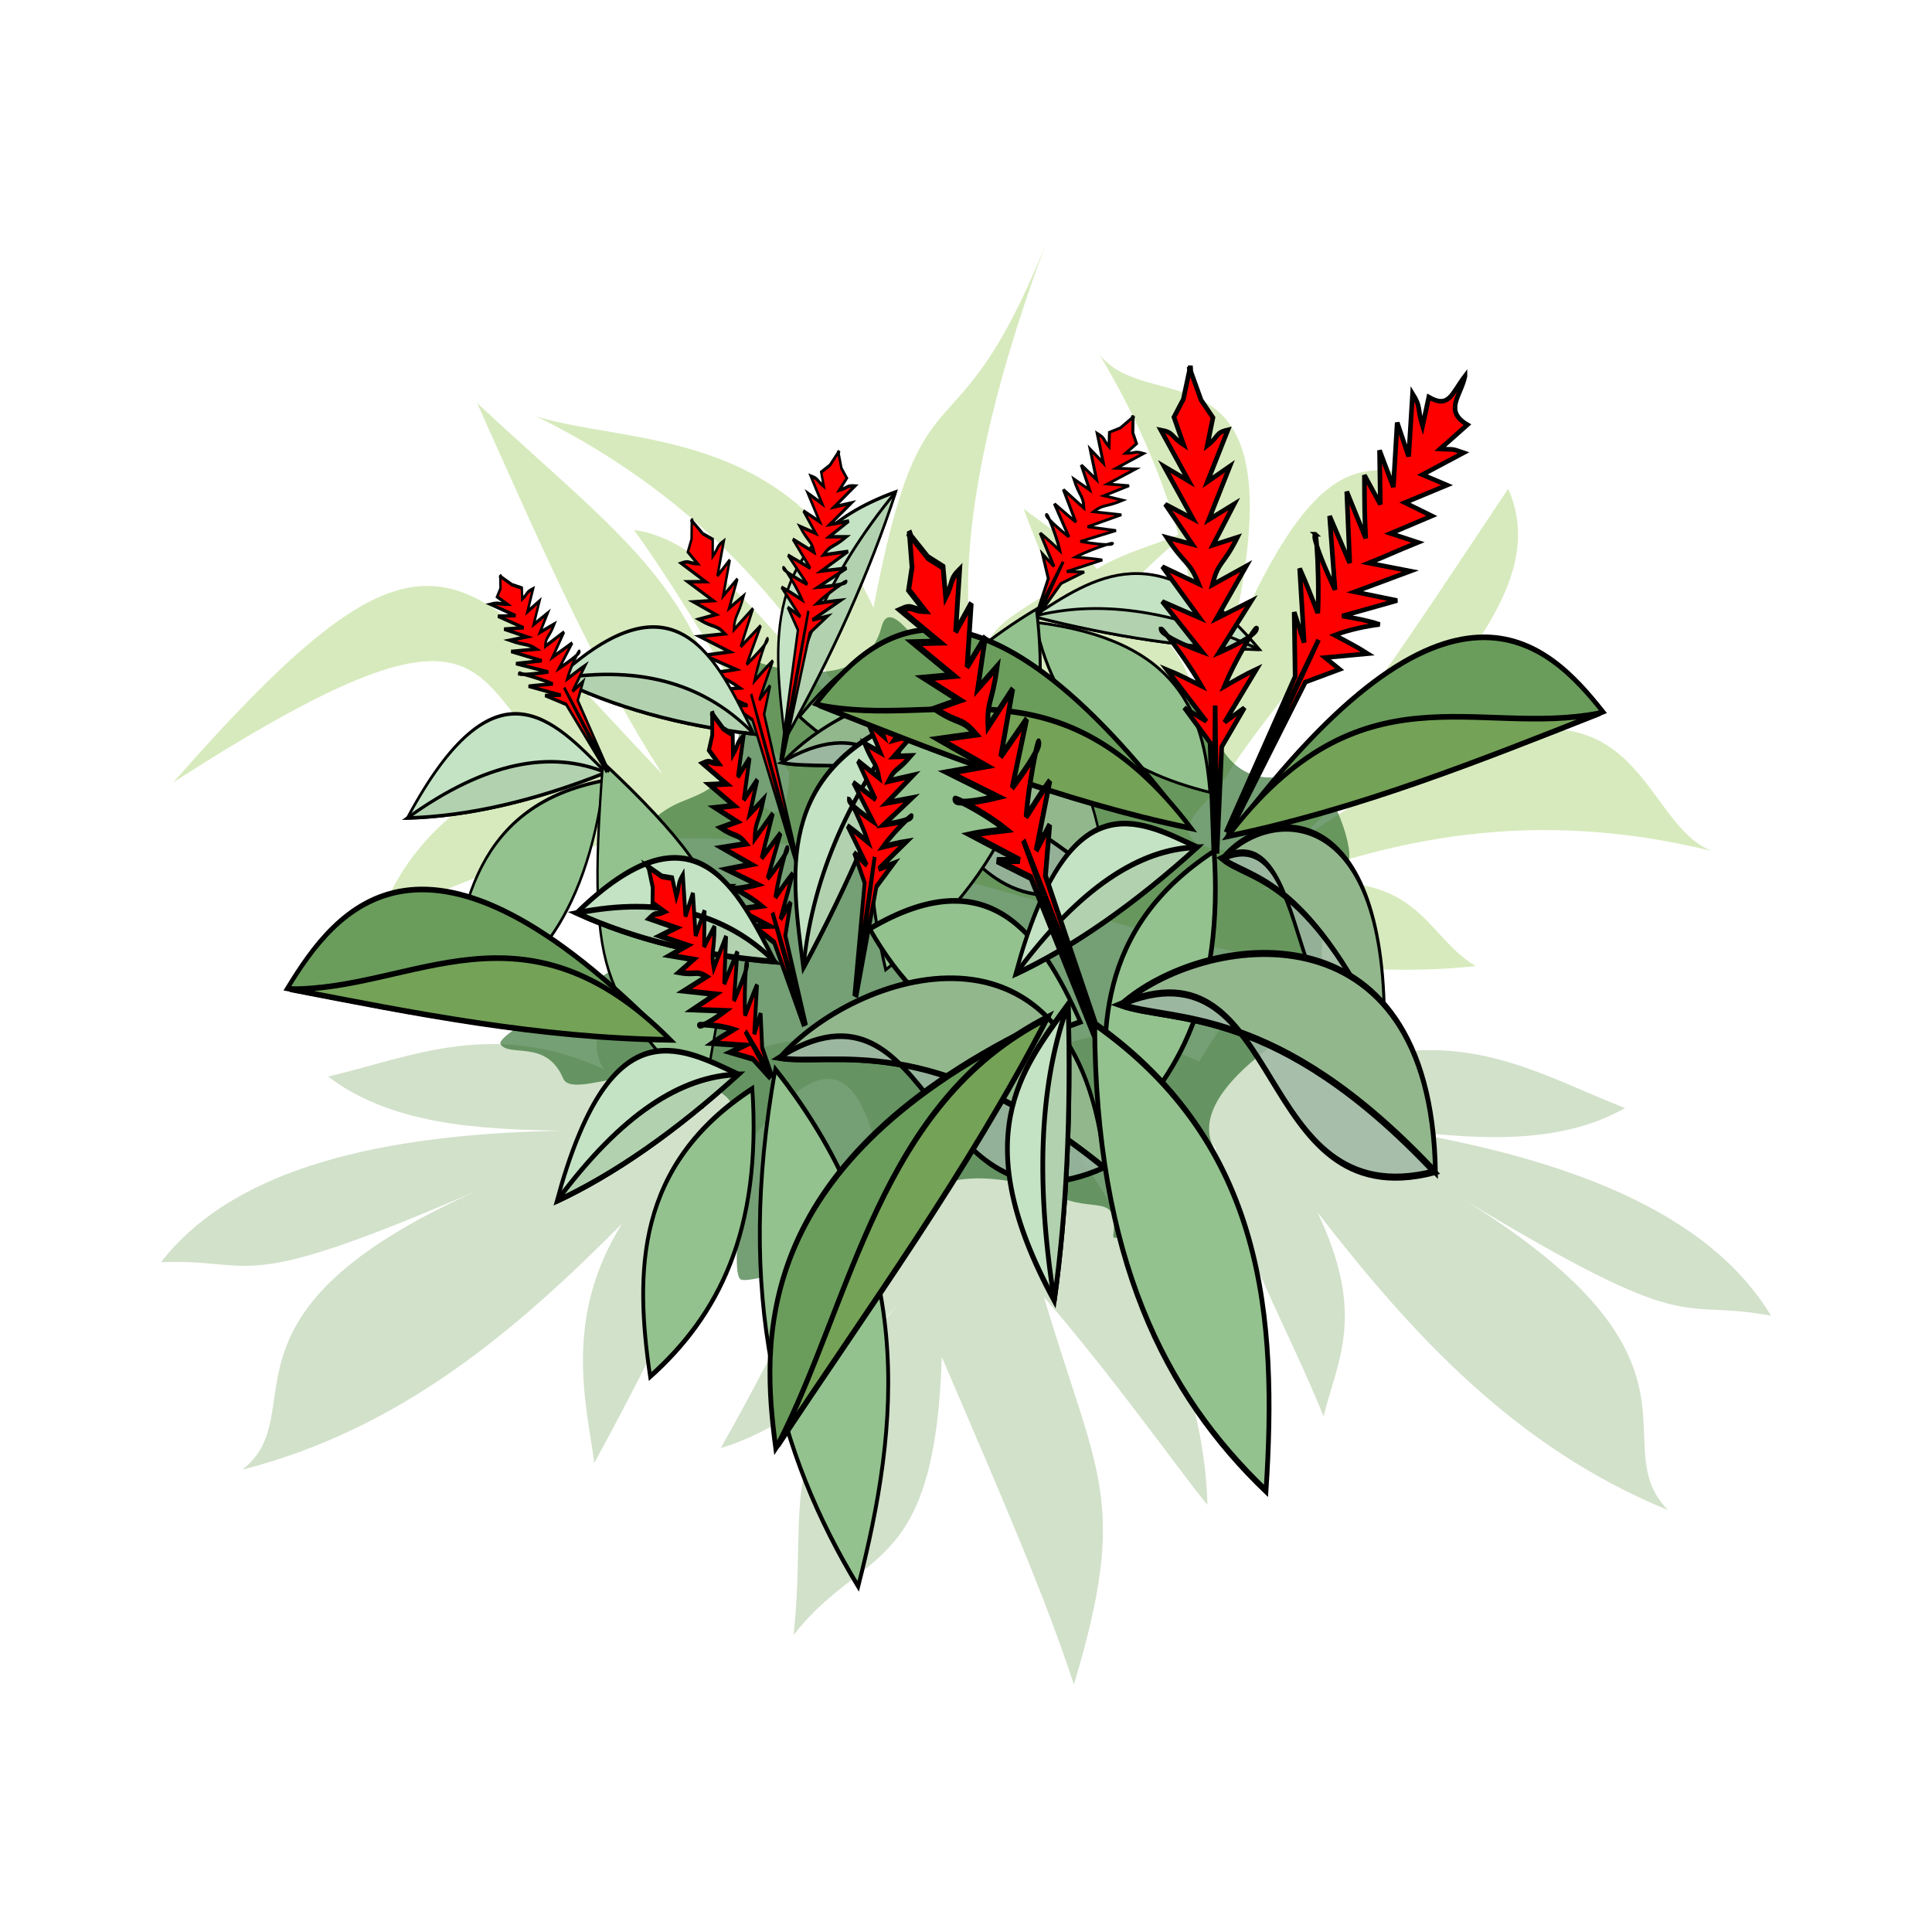 <svg:svg xmlns:dc="http://purl.org/dc/elements/1.1/" xmlns:ns1="http://sodipodi.sourceforge.net/DTD/sodipodi-0.dtd" xmlns:ns2="http://www.inkscape.org/namespaces/inkscape" xmlns:ns4="http://creativecommons.org/ns#" xmlns:rdf="http://www.w3.org/1999/02/22-rdf-syntax-ns#" xmlns:svg="http://www.w3.org/2000/svg" height="334.126" id="svg3005" version="1.1" viewBox="-20.917 -14.878 334.126 334.126" width="334.126" ns1:docname="alpinia-purpurata.svg" ns2:version="0.48.4 r9939">
  <svg:title id="title3073">alpinia-purpurata</svg:title>
  <svg:defs id="defs3007">
    <svg:filter id="filter3909" ns2:collect="always">
      <svg:feGaussianBlur id="feGaussianBlur3911" stdDeviation="1.009" ns2:collect="always" />
    </svg:filter>
    <svg:filter id="filter3917" ns2:collect="always">
      <svg:feGaussianBlur id="feGaussianBlur3919" stdDeviation="1.014" ns2:collect="always" />
    </svg:filter>
    <svg:filter id="filter3921" ns2:collect="always">
      <svg:feGaussianBlur id="feGaussianBlur3923" stdDeviation="0.654" ns2:collect="always" />
    </svg:filter>
  </svg:defs>
  <ns1:namedview bordercolor="#666666" borderopacity="1.0" id="base" pagecolor="#ffffff" showgrid="false" ns2:current-layer="layer6" ns2:cx="20.854271" ns2:cy="150" ns2:document-units="px" ns2:pageopacity="0.0" ns2:pageshadow="2" ns2:window-height="776" ns2:window-maximized="1" ns2:window-width="1215" ns2:window-x="65" ns2:window-y="24" ns2:zoom="1.99" />
  <svg:g id="layer2" ns2:groupmode="layer" ns2:label="Folha Fundos">
    <svg:path d="m167.19-3.75c-14.96 48.945-19.69 21.56-27.72 77.875-13.44-39.189-39.768-35.194-54.595-41.344 27.666 18.239 43.788 44.979 55.875 75.125-17.98-30.763-29.076-48.764-40.094-50.594 10.178 18.91 17.62 38.536 25.156 52.312-0.281 16.823-5.742 4.492-9.25 1.188-2.97-39.824-17.25-50.94-41.341-80.935 11.078 32.973 18.916 56.976 30.031 80.245-32.891-46.179-36.86-62.498-79.281 1.76 55.5-47.642 46.644-19.206 64.801-1.43-12.238-3.47-27.554 13.6-31.458 31.74 66.748-49.324 115.82 18.139 177.75 9.406-9.285-7.566-8.966-23.411-35.312-16.312 21.527-11.399 44.718-18.039 73.531-8.594-13.981-7.6-10.694-54.651-67.906-1.156 32.33-41.285 40.498-60.144 34.969-77.156-17.358 34.837-28.916 58.318-43 78.406-12.615-0.542-9.524-6.693-4.031-13.281 7.95-18.341 19.279-30.129 33.406-67.5-10.952-4.007-18.582-3.437-31.625 37.188 12.368-69.499-12.733-49.417-21.031-63.875 6.171 13.767 10.219 26.676 12.812 39-3.36 2.048-8.486 3.694-13.259 7.43-1.737-3.848-11.017-11.987-11.814-13.063 0.274 1.378 4.742 16.033 5.002 17.421-11.045 8.855-9.223 8.548-12.575 15.296 0.011 0.243-7.292-23.621 10.959-89.147zm21.875 63.062c2.999 14.657 3.994 28.494 4.062 41.969-2.808-21.464-9.549-23.891-14.82-28.369 2.682-3.691 7.243-9.838 10.757-13.599zm-16.41 21.969c14.112 18.222-1.43 45.034-11.621 28.875 2.793-9.167 3.366-15.934 11.621-28.875z" id="path3150" style="opacity:.6;filter:url(#filter3917);fill:#8fc749" transform="matrix(1.067 0 0 .8 -18.667 30.926)" ns1:nodetypes="ccccccccccccccccccccccccccccccccccc" ns2:connector-curvature="0" />
    <svg:path d="m209.52 903.58c-12.346 0.276-17.716 8.853-23.062 17.469-12.917-5.754-24.388-7.458-30.656 5.406-4.492-3.033-7.78-6.082-14.844 0.781-9.237-11-20.903-12.282-34.156-7.219-4.223-7.9-9.824-14.552-22.125-14.938-0.967 6.161-4.233 13.759-1.031 17.344-19.387-8.756-33.035-2.259-47.812 1.25 10.765 8.163 25.522 9.187 40.781 9.344-31.743 0.572-57.03 6.466-69.688 22.75 17.124-0.685 12.29 6.026 55.125-12.562-48.466 21.55-28.441 38.493-41.031 48.438 27.28-6.982 47.129-23.878 65.656-42.562-10.33 16.502-6.124 31.419-4.812 41.408 8.149-14.953 17.802-33.864 24.219-51.783 17.202-24.801 22.107-13.312 25.156-0.438-8.591 11.898-15.907 29.171-27.5 49.656 12.827-3.992 19.44-11.606 30.656-25-22.045 27.342-15.506 32.804-18.062 57.313 11.903-15.299 24.423-10.016 25.625-48.094 11.133 25.978 17.787 41.306 22.852 56.661 9.606-32.067 4.054-35.892-5.195-67.036 12.614 14.613 23.27 29.891 28.276 35.962-0.313-18.669-9.987-43.192-22.12-60.305 2.878-7.47-0.825-24.232 23.469-1.469 4.547 17.741 12.477 31.017 18.75 46.469 2.369-9.729 7.427-17.448-1.062-35.281 16.392 21.155 34.296 40.725 60.625 51.5-11.434-11.645 10.237-25.623-35.562-53.844 40.527 24.487 36.453 17.124 53.375 20.219-10.815-17.932-35.248-27.361-66.656-32.406 15.128 1.988 29.874 3.07 41.406-3.5-14.291-5.566-27.136-13.926-47.312-7.969 3.56-3.106 1.083-11.124 0.781-17.375-1.434-0.158-2.785-0.216-4.062-0.188z" id="path3281" style="opacity:.5;filter:url(#filter3909);fill:#4c862a" transform="translate(0 -752.36)" ns1:nodetypes="scccccccccccccccccccccccccccccccccs" ns2:connector-curvature="0" />
  </svg:g>
  <svg:g id="layer3" ns2:groupmode="layer" ns2:label="Sombra verde">
    <svg:path d="m173.4 861.58c-7.589-0.518-13.175 8.546-20.298 5.496-7.164-3.066-19.359-29.624-21.556-21.21-3.306 12.662-21.353 6.371-22.309 5.735-1.766-1.175-0.996 16.696-5.337 20.606-4.59 4.135-7.451 2.937-11.988 7.149-4.031 3.743 5.806 11.284 4.327 16.992-1.321 5.102-32.059 19.468-30.574 21.744 1.485 2.276 7.94-0.897 10.796 5.871 1.806 4.28 17.548-5.895 28.165 3.148 5.303 4.517 0.115 30.513 2.591 31.651 2.475 1.138 29.043-8.409 29.748-11.136 2.398-9.265 18.511-6.53 24.754-3.413 6.454 3.221 10.792-0.618 9.902 6.827-0.344 2.874 8.912-6.827 13.367-9.672 4.456-2.845 5.379-2.712 4.013-5.343-5.842-11.256 21.522-24.518 20.477-24.346-2.456 0.403-3.03-20.641 2.528-24.79 2.117-1.58-3.861-17.884-8.591-15.93-7.24 2.99-13.6-0.959-14.962-9.808-0.828-5.377-10.311 0.752-15.054 0.428z" id="path4127" style="opacity:.8;filter:url(#filter3921);fill:#276927" transform="translate(0 -752.36)" ns1:nodetypes="sssssssssssssssssssss" ns2:connector-curvature="0" />
  </svg:g>
  <svg:g id="layer4" ns2:groupmode="layer" ns2:label="Folha 04">
    <svg:g id="g3204" style="stroke-width:.444" transform="matrix(.895 -.36 .244 1.322 -160.4 -982.1)">
      <svg:path d="m66.61 817.64-0.055 0.215-0.103-0.12 0.059 0.263-0.618 2.118-1.087 1.376 1.362 1.908c-1.721-0.509-1.259-0.81-2.945-0.864l3.781 3.433-3.176-0.837 3.9 3.517-3.556-0.803 3.604 2.643-3.244-0.267c2.522 1.903 2.921 1.429 4.24 3.059l-4.641-0.915 4.923 3.348-4.758-0.839 5.277 3.28s-2.946-0.402-4.416-0.836c1.159 0.715 3.198 2.135 4.509 3.295-1.478-0.309-2.948-0.639-4.442-0.87l5.225 3.37-2.826-0.781 3.237 2.766 3.091 19.722-2.478-22.928 2.87 22.982-1.21-19.874 2.023-3.207-2.413 1.221 3.732-4.114c-1.355 0.468-2.659 1.015-3.968 1.554 0.808-1.329 2.214-3.022 3.056-3.907-1.263 0.658-3.91 1.516-3.91 1.516l3.808-4.029-4.284 1.586 3.463-4.049-4.147 1.651c0.637-1.792 1.208-1.4 2.9-3.652l-3.03 0.787 2.458-3.155-3.12 1.358 2.375-4.037-2.74 1.324 2.305-3.928c-1.609 0.328-1.041 0.54-2.506 1.314l0.561-2.062-1.575-1.154-1.433-1.958zm8.956 18.909c0.311-0.162 0.565-0.313 0.643-0.436 0.195-0.359-0.121-0.113-0.643 0.436zm-11.263 0.312c-0.032 0.005-0.021 0.053 0.086 0.156 0.117 0.1 0.411 0.186 0.746 0.287-0.462-0.284-0.769-0.453-0.833-0.442z" id="path3156" style="stroke:#000000;stroke-width:.444;fill:#ff0000" ns1:nodetypes="ccccccccccccccccccccccccccccccccccccccccccccccccccccccccccc" ns2:connector-curvature="0" ns2:transform-center-x="1.5982499" ns2:transform-center-y="-11.962017" />
      <svg:path d="m79.42 847.01c12.325 13.353 25.673 14.301 39.805 9.945-7.958-10.922-18.095-19.817-39.805-9.945z" id="path3160" style="stroke:#000000;stroke-width:.444;fill:#93c28e" ns1:nodetypes="ccc" ns2:connector-curvature="0" ns2:transform-center-x="-18.299763" ns2:transform-center-y="3.6573712" />
      <svg:g id="g3168" style="stroke-width:.444" transform="matrix(-.119 .993 -.993 -.119 1005.9 737.92)" ns2:transform-center-x="14.679968" ns2:transform-center-y="-7.4065422">
        <svg:path d="m207.21 198.59c5.098-10.113 9.183-21.915 12.253-35.408-10.422 5.519-22.892 11.199-12.253 35.408z" id="path3170" style="stroke:#000000;stroke-width:.444;fill:#c4e3c4" transform="translate(0 752.36)" ns1:nodetypes="ccc" ns2:connector-curvature="0" />
        <svg:path d="m207.21 198.59c5.098-10.113 9.183-21.915 12.253-35.408-7.3 7.73-11.711 19.119-12.253 35.408z" id="path3172" style="stroke:#000000;stroke-width:.444;fill:#b2d2af" transform="translate(0 752.36)" ns1:nodetypes="ccc" ns2:connector-curvature="0" />
      </svg:g>
      <svg:g id="g3178" style="stroke-width:.444" transform="matrix(.959 .284 -.284 .959 113.73 -98.786)" ns2:transform-center-x="-25.751689" ns2:transform-center-y="14.989203">
        <svg:path d="m232.56 169.97c13.921-10.779 55.643-20.545 60.71 13.863-31.949-17.584-50.887-12.725-60.71-13.863z" id="path3180" style="stroke:#000000;stroke-width:.444;fill:#93b78d" transform="translate(0 752.36)" ns1:nodetypes="ccc" ns2:connector-curvature="0" />
        <svg:path d="m232.33 922.34c29.911-12.815 27.437 23.927 60.71 13.863-31.949-17.584-50.887-12.725-60.71-13.863z" id="path3182" style="fill-opacity:.82;stroke:#000000;stroke-width:.444;fill:#9db7a3" ns1:nodetypes="ccc" ns2:connector-curvature="0" />
      </svg:g>
      <svg:g id="g3184" style="stroke-width:.444" transform="matrix(.378 .926 .926 -.378 -854.71 991.94)" ns2:transform-center-x="-12.496479" ns2:transform-center-y="-9.9333661">
        <svg:path d="m207.21 198.59c5.098-10.113 9.183-21.915 12.253-35.408-10.422 5.519-22.892 11.199-12.253 35.408z" id="path3186" style="stroke:#000000;stroke-width:.444;fill:#c4e3c4" transform="translate(0 752.36)" ns1:nodetypes="ccc" ns2:connector-curvature="0" />
        <svg:path d="m207.21 198.59c5.098-10.113 9.183-21.915 12.253-35.408-7.3 7.73-11.711 19.119-12.253 35.408z" id="path3188" style="stroke:#000000;stroke-width:.444;fill:#b2d2af" transform="translate(0 752.36)" ns1:nodetypes="ccc" ns2:connector-curvature="0" />
      </svg:g>
      <svg:path d="m95.381 816.6-0.18 0.115-0.014-0.124-0.112 0.198-1.844 1.102-1.788 0.409-0.011 1.852c-1.165-1.103-0.581-1.091-1.997-1.882l1.125 3.929-2.213-1.968 1.175 4.036-2.561-2.115 1.462 3.335-2.626-1.627c0.99 2.368 1.627 2.239 1.752 3.891l-3.425-2.675 2.16 4.385-3.573-2.678 2.506 4.499s-2.285-1.582-3.28-2.522c0.554 0.984 1.428 2.822 1.837 4.165-1.08-0.863-2.14-1.736-3.282-2.557l2.406 4.535-1.947-1.774 1.07 3.25-7.485 15.046 9.999-16.858-9.695 17.069 9.197-14.302 3.728-1.181-2.832-0.286 5.76-1.006c-1.455-0.302-2.916-0.531-4.377-0.766 1.518-0.503 3.777-0.975 5.05-1.174-1.494-0.138-4.303-0.764-4.303-0.764l5.773-0.916-4.668-0.887 5.489-1.084-4.59-0.783c1.658-0.881 1.907-0.37 4.758-1.078l-3.094-0.845 4.069-0.952-3.526-0.514 4.545-1.564-3.178-0.366 4.417-1.524c-1.587-0.508-1.231-0.115-2.97-0.268l1.761-1.091-0.64-1.457-0.019-1.917zm-4.015 16.321c0.368 0.034 0.68 0.05 0.823 0.005 0.39-0.146-0.034-0.128-0.823-0.005zm-9.882-4.843c-0.031-0.011-0.051 0.025-0.022 0.14 0.039 0.118 0.238 0.305 0.464 0.521-0.221-0.392-0.381-0.64-0.442-0.661z" id="path3190" style="stroke:#000000;stroke-width:.444;fill:#ff0000" ns1:nodetypes="ccccccccccccccccccccccccccccccccccccccccccccccccccccccccccc" ns2:connector-curvature="0" ns2:transform-center-x="-6.9614826" ns2:transform-center-y="-9.2058744" />
    </svg:g>
    <svg:g id="g3196" style="stroke-width:.444" transform="matrix(.927 0 0 1.37 29.403 -1052.8)">
      <svg:path d="m58.417 856.14c-3.445 17.842-14.293 25.678-28.6 29.418 1.012-13.476 4.945-26.376 28.6-29.418z" id="path3158" style="stroke:#000000;stroke-width:.444;fill:#93c28e" ns1:nodetypes="ccc" ns2:connector-curvature="0" ns2:transform-center-x="13.117767" ns2:transform-center-y="13.573625" />
      <svg:g id="g3162" style="stroke-width:.444" transform="matrix(.468 .884 -.884 .468 765.38 232.65)" ns2:transform-center-x="15.627704" ns2:transform-center-y="-0.4918084">
        <svg:path d="m207.21 198.59c5.098-10.113 9.183-21.915 12.253-35.408-10.422 5.519-22.892 11.199-12.253 35.408z" id="path3164" style="stroke:#000000;stroke-width:.444;fill:#c4e3c4" transform="translate(0 752.36)" ns1:nodetypes="ccc" ns2:connector-curvature="0" />
        <svg:path d="m207.21 198.59c5.098-10.113 9.183-21.915 12.253-35.408-7.3 7.73-11.711 19.119-12.253 35.408z" id="path3166" style="stroke:#000000;stroke-width:.444;fill:#b2d2af" transform="translate(0 752.36)" ns1:nodetypes="ccc" ns2:connector-curvature="0" />
      </svg:g>
      <svg:path d="m58.21 853.85c-3.399 29.441 1.405 28.913 18.632 43.29 4.666-21.276 11.249-24.337-18.632-43.29z" id="path3176" style="stroke:#000000;stroke-width:.444;fill:#93c28e" ns1:nodetypes="ccc" ns2:connector-curvature="0" ns2:transform-center-x="-13.133399" ns2:transform-center-y="29.197678" />
      <svg:path d="m39.045 830.21 0.011 0.144-0.134-0.055 0.135 0.153 0.039 1.434-0.634 1.06 1.88 0.935c-1.807 0.003-1.453-0.27-3.09 0.01l4.662 1.434-3.304 0.07 4.801 1.464-3.659 0.163 4.256 0.975-3.2 0.438c2.994 0.715 3.236 0.346 4.992 1.115l-4.736 0.295 5.735 1.168-4.826 0.364 6.055 1.06s-2.953 0.298-4.496 0.302c1.328 0.229 3.713 0.734 5.321 1.212-1.514 0.083-3.026 0.151-4.532 0.285l6.032 1.126-2.951 0.04 3.939 1.119 7.604 8.569-7.973-10.68 8.366 10.64-5.841-9.014 0.987-2.374-1.955 1.21 2.359-3.257c-1.163 0.544-2.254 1.127-3.352 1.707 0.38-0.978 1.226-2.295 1.771-3.003-1.018 0.645-3.306 1.673-3.306 1.673l2.458-3.218-3.646 1.786 2.12-3.167-3.494 1.801c0.077-1.234 0.743-1.097 1.697-2.815l-2.679 1.055 1.421-2.423-2.594 1.427 1.077-2.957-2.239 1.335 1.043-2.876c-1.45 0.504-0.84 0.531-2.018 1.285l-0.077-1.389-1.86-0.425-1.963-0.952zm14.265 10.108c0.251-0.159 0.45-0.3 0.489-0.391 0.081-0.26-0.15-0.048-0.489 0.391zm-10.738 2.292c-0.029 0.009-0.005 0.037 0.13 0.081 0.143 0.041 0.451 0.039 0.803 0.04-0.529-0.091-0.875-0.139-0.933-0.12z" id="path3174" style="stroke:#000000;stroke-width:.444;fill:#ff0000" ns1:nodetypes="ccccccccccccccccccccccccccccccccccccccccccccccccccccccccccc" ns2:connector-curvature="0" ns2:transform-center-x="6.6613665" ns2:transform-center-y="-7.1383512" />
    </svg:g>
    <svg:g id="g3267" style="stroke-width:.486" transform="matrix(-1.057 0 0 1 219.86 -763.4)">
      <svg:path d="m58.417 856.14c-3.445 17.842-14.293 25.678-28.6 29.418 1.012-13.476 4.945-26.376 28.6-29.418z" id="path3269" style="stroke:#000000;stroke-width:.486;fill:#93c28e" ns1:nodetypes="ccc" ns2:connector-curvature="0" ns2:transform-center-x="13.117767" ns2:transform-center-y="13.573625" />
      <svg:g id="g3271" style="stroke-width:.486" transform="matrix(.468 .884 -.884 .468 765.38 232.65)" ns2:transform-center-x="15.627704" ns2:transform-center-y="-0.4918084">
        <svg:path d="m207.21 198.59c5.098-10.113 9.183-21.915 12.253-35.408-10.422 5.519-22.892 11.199-12.253 35.408z" id="path3273" style="stroke:#000000;stroke-width:.486;fill:#c4e3c4" transform="translate(0 752.36)" ns1:nodetypes="ccc" ns2:connector-curvature="0" />
        <svg:path d="m207.21 198.59c5.098-10.113 9.183-21.915 12.253-35.408-7.3 7.73-11.711 19.119-12.253 35.408z" id="path3275" style="stroke:#000000;stroke-width:.486;fill:#b2d2af" transform="translate(0 752.36)" ns1:nodetypes="ccc" ns2:connector-curvature="0" />
      </svg:g>
      <svg:path d="m42.395 820.39 0.011 0.257-0.129-0.099 0.13 0.272 0.038 2.554-0.608 1.887 1.804 1.665c-1.735 0.006-1.394-0.481-2.966 0.018l4.475 2.554-3.171 0.126 4.608 2.607-3.512 0.29 4.085 1.736-3.071 0.781c2.873 1.274 3.106 0.616 4.792 1.986l-4.546 0.525 5.505 2.081-4.632 0.648 5.811 1.887s-2.835 0.532-4.316 0.538c1.275 0.408 3.564 1.307 5.107 2.159-1.453 0.148-2.904 0.27-4.35 0.508l5.79 2.005-2.832 0.071 3.781 1.994 3.584 5.334-3.938-9.094 4.316 9.024-1.892-6.128 0.947-4.229-1.877 2.155 2.264-5.802c-1.116 0.968-2.163 2.008-3.217 3.041 0.364-1.742 1.176-4.087 1.7-5.348-0.977 1.149-3.173 2.979-3.173 2.979l2.359-5.732-3.499 3.181 2.035-5.641-3.354 3.207c0.074-2.199 0.713-1.954 1.629-5.014l-2.571 1.879 1.363-4.315-2.49 2.542 1.034-5.266-2.149 2.378 1.001-5.122c-1.391 0.897-0.806 0.945-1.936 2.289l-0.074-2.474-1.785-0.758-1.885-1.696zm13.691 18.005c0.241-0.283 0.432-0.534 0.469-0.697 0.077-0.463-0.144-0.086-0.469 0.697zm-10.307 4.083c-0.028 0.016-0.005 0.066 0.124 0.144 0.137 0.072 0.433 0.07 0.771 0.07-0.508-0.162-0.84-0.248-0.895-0.214z" id="path3277" style="stroke:#000000;stroke-width:.486;fill:#ff0000" ns1:nodetypes="ccccccccccccccccccccccccccccccccccccccccccccccccccccccccccc" ns2:connector-curvature="0" ns2:transform-center-x="6.3935483" ns2:transform-center-y="-12.714808" />
      <svg:path d="m58.21 853.85c-3.399 29.441 7.436 48.009 24.662 62.386 4.666-21.276 5.219-43.433-24.662-62.386z" id="path3279" style="stroke:#000000;stroke-width:.486;fill:#93c28e" ns1:nodetypes="ccc" ns2:connector-curvature="0" ns2:transform-center-x="-13.133399" ns2:transform-center-y="29.197678" />
    </svg:g>
  </svg:g>
  <svg:g id="layer5" ns2:groupmode="layer" ns2:label="Folha 03">
    <svg:g id="g3301" style="stroke-width:.71" transform="matrix(.927 0 0 1.37 11.96 -1115.8)">
      <svg:g id="g3120" style="stroke-width:.71" transform="matrix(.787 .617 -.617 .787 492.93 81.787)" ns2:transform-center-x="33.484835" ns2:transform-center-y="-7.0995067">
        <svg:path d="m208.42 920.42c-55.159 3.317-58.811 25.343-59.754 38.721 20.12-11.9 40.255-23.719 59.754-38.721z" id="path3122" style="stroke:#000000;stroke-width:.71;fill:#6a9d5b" ns1:nodetypes="ccc" ns2:connector-curvature="0" />
        <svg:path d="m208.9 167.82c-33.112 2.25-41.459 24.504-59.754 38.721 20.12-11.9 40.255-23.719 59.754-38.721z" id="path3124" style="stroke:#000000;stroke-width:.71;fill:#74a257" transform="translate(0 752.36)" ns1:nodetypes="ccc" ns2:connector-curvature="0" />
      </svg:g>
      <svg:path d="m97.391 893.42 0.009 0.257-0.128-0.1 0.128 0.273 0.018 2.554-0.622 1.883 1.792 1.678c-1.735-0.007-1.391-0.491-2.966-0.004l4.455 2.588-3.172 0.102 4.588 2.642-3.514 0.263 4.072 1.767-3.077 0.757c2.864 1.296 3.101 0.64 4.776 2.022l-4.55 0.491 5.489 2.122-4.637 0.613 5.797 1.931s-2.839 0.51-4.319 0.505c1.272 0.418 3.554 1.333 5.091 2.198-1.454 0.137-2.906 0.248-4.353 0.476l5.775 2.049-2.833 0.05 3.766 2.022 5.548 10.551-5.874-14.313 6.252 14.246-3.85-11.331 0.979-4.221-1.893 2.141 2.308-5.785c-1.123 0.96-2.178 1.992-3.24 3.017 0.378-1.739 1.207-4.078 1.74-5.335-0.986 1.141-3.196 2.956-3.196 2.956l2.402-5.715-3.523 3.155 2.078-5.625-3.378 3.182c0.09-2.198 0.728-1.949 1.667-5.002l-2.585 1.859 1.396-4.305-2.509 2.523 1.073-5.259-2.167 2.362 1.039-5.114c-1.398 0.887-0.813 0.939-1.954 2.274l-0.055-2.474-1.779-0.771-1.872-1.711zm13.555 18.107c0.243-0.281 0.436-0.531 0.474-0.693 0.081-0.462-0.144-0.087-0.474 0.693zm-10.337 4.005c-0.028 0.016-0.005 0.066 0.123 0.145 0.137 0.073 0.432 0.073 0.77 0.076-0.507-0.166-0.838-0.254-0.894-0.221z" id="path3100" style="stroke:#000000;stroke-width:.71;fill:#ff0000" ns1:nodetypes="ccccccccccccccccccccccccccccccccccccccccccccccccccccccccccc" ns2:connector-curvature="0" ns2:transform-center-x="6.2751272" ns2:transform-center-y="-12.758604" />
      <svg:path d="m104.89 941.03c1.765 18.086-6.411 28.68-19.067 36.329-2.857-13.208-2.75-26.694 19.067-36.329z" id="path3104" style="stroke:#000000;stroke-width:.71;fill:#93c28e" ns1:nodetypes="ccc" ns2:connector-curvature="0" ns2:transform-center-x="9.2518482" ns2:transform-center-y="16.740351" />
      <svg:path d="m126.78 920.84c11.703 13.902 24.994 15.458 39.31 11.752-7.451-11.274-17.171-20.622-39.31-11.752z" id="path3106" style="stroke:#000000;stroke-width:.71;fill:#93c28e" ns1:nodetypes="ccc" ns2:connector-curvature="0" ns2:transform-center-x="-18.069353" ns2:transform-center-y="4.5606649" />
      <svg:g id="g3108" style="stroke-width:.71" transform="matrix(.699 .715 -.715 .699 603.51 142.34)" ns2:transform-center-x="14.070352" ns2:transform-center-y="6.0301508">
        <svg:path d="m207.21 198.59c5.098-10.113 9.183-21.915 12.253-35.408-10.422 5.519-22.892 11.199-12.253 35.408z" id="path3110" style="stroke:#000000;stroke-width:.71;fill:#c4e3c4" transform="translate(0 752.36)" ns1:nodetypes="ccc" ns2:connector-curvature="0" />
        <svg:path d="m207.21 198.59c5.098-10.113 9.183-21.915 12.253-35.408-7.3 7.73-11.711 19.119-12.253 35.408z" id="path3112" style="stroke:#000000;stroke-width:.71;fill:#b2d2af" transform="translate(0 752.36)" ns1:nodetypes="ccc" ns2:connector-curvature="0" />
      </svg:g>
      <svg:g id="g3114" style="stroke-width:.71" transform="matrix(.168 .986 -.986 .168 974.93 554.78)" ns2:transform-center-x="15.85082" ns2:transform-center-y="-5.3076886">
        <svg:path d="m207.21 198.59c5.098-10.113 9.183-21.915 12.253-35.408-10.422 5.519-22.892 11.199-12.253 35.408z" id="path3116" style="stroke:#000000;stroke-width:.71;fill:#c4e3c4" transform="translate(0 752.36)" ns1:nodetypes="ccc" ns2:connector-curvature="0" />
        <svg:path d="m207.21 198.59c5.098-10.113 9.183-21.915 12.253-35.408-7.3 7.73-11.711 19.119-12.253 35.408z" id="path3118" style="stroke:#000000;stroke-width:.71;fill:#b2d2af" transform="translate(0 752.36)" ns1:nodetypes="ccc" ns2:connector-curvature="0" />
      </svg:g>
      <svg:path d="m85.418 912.77 0.084 0.243-0.152-0.058 0.202 0.224 0.762 2.438-0.047 1.982 2.203 1.084c-1.661 0.498-1.474-0.065-2.839 0.86l5.016 1.178-3.005 1.021 5.159 1.191-3.285 1.275 4.41 0.505-2.723 1.621c3.117 0.406 3.153-0.291 5.158 0.543l-4.21 1.794 5.869 0.432-4.258 1.937 6.108 0.159s-2.567 1.315-3.985 1.741c1.338 0.03 3.788 0.241 5.51 0.62-1.351 0.555-2.708 1.083-4.026 1.723l6.121 0.278-2.696 0.873 4.192 0.838 3.277 2.432-4.684-5.937 5.026 5.762-1.88-3.673-0.293-4.323-1.187 2.599 0.523-6.206c-0.795 1.246-1.504 2.54-2.22 3.83-0.145-1.774-0.033-4.253 0.111-5.611-0.611 1.379-2.196 3.758-2.196 3.758l0.634-6.167-2.452 4.044 0.349-5.987-2.305 4.028c-0.554-2.129 0.129-2.076 0.138-5.27l-1.931 2.531 0.082-4.525-1.665 3.144-0.505-5.343-1.385 2.89-0.495-5.195c-1.079 1.256-0.504 1.135-1.206 2.745l-0.773-2.351-1.927-0.22-2.289-1.091zm18.241 13.375c0.15-0.339 0.262-0.635 0.252-0.801-0.057-0.466-0.163-0.041-0.252 0.801zm-8.723 6.842c-0.022 0.023 0.014 0.064 0.16 0.103 0.152 0.03 0.435-0.056 0.759-0.152-0.533-0.011-0.876 0.001-0.919 0.049z" id="path3102" style="stroke:#000000;stroke-width:.71;fill:#ff0000" ns1:nodetypes="ccccccccccccccccccccccccccccccccccccccccccccccccccccccccccc" ns2:connector-curvature="0" ns2:transform-center-x="9.1039712" ns2:transform-center-y="-10.523524" />
      <svg:path d="m109.18 938.57c-7.586 28.649 0.474 48.579 15.461 65.278 7.668-20.387 11.393-42.235-15.461-65.278z" id="path3126" style="stroke:#000000;stroke-width:.71;fill:#93c28e" ns1:nodetypes="ccc" ns2:connector-curvature="0" ns2:transform-center-x="-9.2964824" ns2:transform-center-y="30.653266" />
      <svg:g id="g3128" style="stroke-width:.71" transform="translate(-122.59 14.802)" ns2:transform-center-x="-29.145729" ns2:transform-center-y="4.2713568">
        <svg:path d="m232.56 169.97c13.921-10.779 55.643-20.545 60.71 13.863-31.949-17.584-50.887-12.725-60.71-13.863z" id="path3130" style="stroke:#000000;stroke-width:.71;fill:#93b78d" transform="translate(0 752.36)" ns1:nodetypes="ccc" ns2:connector-curvature="0" />
        <svg:path d="m232.33 922.34c29.911-12.815 27.437 23.927 60.71 13.863-31.949-17.584-50.887-12.725-60.71-13.863z" id="path3132" style="fill-opacity:.82;stroke:#000000;stroke-width:.71;fill:#9db7a3" ns1:nodetypes="ccc" ns2:connector-curvature="0" />
      </svg:g>
      <svg:g id="g3134" style="stroke-width:.71" transform="matrix(.625 .78 .78 -.625 -736.87 1326.8)" ns2:transform-center-x="-8.4187123" ns2:transform-center-y="-13.061019">
        <svg:path d="m207.21 198.59c5.098-10.113 9.183-21.915 12.253-35.408-10.422 5.519-22.892 11.199-12.253 35.408z" id="path3136" style="stroke:#000000;stroke-width:.71;fill:#c4e3c4" transform="translate(0 752.36)" ns1:nodetypes="ccc" ns2:connector-curvature="0" />
        <svg:path d="m207.21 198.59c5.098-10.113 9.183-21.915 12.253-35.408-7.3 7.73-11.711 19.119-12.253 35.408z" id="path3138" style="stroke:#000000;stroke-width:.71;fill:#b2d2af" transform="translate(0 752.36)" ns1:nodetypes="ccc" ns2:connector-curvature="0" />
      </svg:g>
      <svg:path d="m132.81 884.47-0.138 0.217-0.049-0.155-0.05 0.298-1.432 2.115-1.579 1.199 0.526 2.398c-1.425-0.989-0.868-1.193-2.442-1.684l2.205 4.657-2.672-1.714 2.284 4.777-3.045-1.774 2.354 3.763-2.965-1.119c1.625 2.69 2.193 2.284 2.79 4.372l-4.027-2.173 3.32 4.858-4.168-2.122 3.683 4.876s-2.628-1.188-3.845-2.031c0.811 1.065 2.173 3.112 2.95 4.695-1.276-0.711-2.535-1.442-3.857-2.075l3.598 4.96-2.363-1.564 1.957 3.8-1.923 14.303 3.787-17.588-3.437 17.746 3.765-13.984 3.198-2.924-2.773 0.692 5.179-3.459c-1.47 0.155-2.924 0.407-4.379 0.65 1.296-1.219 3.305-2.676 4.457-3.411-1.459 0.382-4.308 0.625-4.308 0.625l5.217-3.348-4.691 0.603 4.899-3.458-4.586 0.708c1.32-1.76 1.704-1.193 4.207-3.177l-3.183 0.067 3.589-2.756-3.497 0.657 3.864-3.725-3.124 0.718 3.754-3.625c-1.655-0.061-1.202 0.313-2.898 0.767l1.357-2.07-1.029-1.644-0.573-2.47zm0.91 22.601c0.359-0.094 0.66-0.191 0.783-0.302 0.328-0.335-0.069-0.153-0.783 0.302zm-10.787-2.556c-0.032-0.003-0.041 0.051 0.019 0.189 0.071 0.138 0.315 0.305 0.592 0.499-0.324-0.424-0.547-0.684-0.611-0.689z" id="path3098" style="stroke:#000000;stroke-width:.71;fill:#ff0000" ns1:nodetypes="ccccccccccccccccccccccccccccccccccccccccccccccccccccccccccc" ns2:connector-curvature="0" ns2:transform-center-x="-2.3646043" ns2:transform-center-y="-13.706334" />
    </svg:g>
  </svg:g>
  <svg:g id="layer6" ns2:groupmode="layer" ns2:label="Folha 02">
    <svg:g id="g4110" style="stroke-width:0.8" transform="translate(-8.777 -760.62)">
      <svg:path d="m241.21 810.8c-2.305 3.047-2.745 5.638-6.248 3.624l-1.08 4.98c-1.005-3.269-0.19-3.087-1.728-5.582l-0.676 10.861-1.982-5.868-0.667 11.164-2.387-6.357 0.14 9.353-2.758-5.059c0.031 6.629 0.026 6.395 0.228 10.923l-3.28-8.085 0.518 12.358-3.486-8.132 0.94 12.754s-2.305-4.849-3.164-7.638c0.213 2.792 0.387 7.963 0.189 11.683-1.023-2.603-2.012-5.227-3.146-7.73l0.778 12.826-1.718-5.28 0.165 11.135-11.957 26.948 16.007-33.282-15.7 33.929 13.41-26.616 5.922-2.209-2.499-2.033 7.359-0.681c-1.873-1.191-3.797-2.186-5.716-3.198 2.425-0.959 5.873-1.643 7.779-1.847-2.022-0.759-6.469-1.462-6.469-1.462l9.502-2.677-7.341-1.506 9.627-3.583-7.196-1.397c3.074-1.233 4.303-1.865 8.502-3.567l-4.723-1.555 7.127-3.027-4.663-2.298 7.292-3.027-4.259-1.809 7.122-3.794c-2.311-0.803-1.514-0.494-4.058-0.651l4.721-4.19c-4.153-2.43-1.112-4.993-0.426-8.395zm-25.875 27.342c-0.037-0.036-0.086 0.053-0.112 0.371-0.013 0.327 0.16 0.883 0.354 1.522-0.086-1.112-0.168-1.819-0.242-1.893z" id="path3154" style="stroke:#000000;stroke-width:0.8;fill:#ff0000" ns1:nodetypes="cccccccccccccccccccccccccccccccccccccccccccccccccc" ns2:connector-curvature="0" ns2:transform-center-x="-9.7844653" ns2:transform-center-y="-19.273445" />
      <svg:g id="g3080" style="stroke-width:.71" transform="matrix(-.649 .978 .662 .959 -273.39 -196.38)" ns2:transform-center-x="-31.729342" ns2:transform-center-y="-10.924231">
        <svg:path d="m208.42 920.42c-55.159 3.317-58.811 25.343-59.754 38.721 20.12-11.9 40.255-23.719 59.754-38.721z" id="path3082" style="stroke:#000000;stroke-width:.71;fill:#6a9d5b" ns1:nodetypes="ccc" ns2:connector-curvature="0" />
        <svg:path d="m208.9 167.82c-33.112 2.25-41.459 24.504-59.754 38.721 20.12-11.9 40.255-23.719 59.754-38.721z" id="path3084" style="stroke:#000000;stroke-width:.71;fill:#74a257" transform="translate(0 752.36)" ns1:nodetypes="ccc" ns2:connector-curvature="0" />
      </svg:g>
      <svg:path d="m193.74 808.99-0.097 0.504-0.129-0.303 0.055 0.639-1.057 4.953-1.627 3.101 1.68 4.79c-2.311-1.511-1.648-2.15-3.955-2.569l4.848 8.847-4.275-2.542 5.003 9.066-4.8-2.525 4.684 6.93-4.426-1.192c3.272 4.977 3.866 3.913 5.516 8.031l-6.278-2.979 6.424 8.839-6.446-2.818 6.916 8.736s-4.003-1.464-5.977-2.752c1.519 1.906 4.177 5.645 5.862 8.642-1.998-0.99-3.982-2.03-6.009-2.839l6.837 8.944-3.801-2.349 4.448 6.04 0.656 18.987 0.223-25.421 0.31 25.616 0.821-18.47 3.933-6.753-3.432 2.504 5.529-9.187c-1.905 0.886-3.75 1.969-5.599 3.034 1.24-3.035 3.337-6.839 4.581-8.809-1.798 1.355-5.515 2.953-5.515 2.953l5.625-8.97-6.037 3.055 5.154-9.078-5.854 3.234c1.052-4.17 1.796-3.138 4.341-8.227l-4.236 1.362 3.685-7.114-4.416 2.71 3.659-9.236-3.891 2.693 3.552-8.987c-2.241 0.507-1.482 1.113-3.569 2.709l0.974-4.83-2.047-3.027-1.773-4.922zm10.418 46.695c0.443-0.334 0.806-0.65 0.926-0.93 0.303-0.823-0.155-0.292-0.926 0.93zm-15.487-1.182c-0.044 0.008-0.035 0.123 0.103 0.387 0.151 0.259 0.546 0.515 0.996 0.812-0.606-0.758-1.01-1.214-1.099-1.199z" id="path3070" style="stroke:#000000;stroke-width:0.8;fill:#ff0000" ns1:nodetypes="ccccccccccccccccccccccccccccccccccccccccccccccccccccccccccc" ns2:connector-curvature="0" ns2:transform-center-x="2.1947164" ns2:transform-center-y="-19.174832" />
      <svg:g id="g3072" style="stroke-width:.71" transform="matrix(.649 .979 -.663 .958 659.49 -199.68)" ns2:transform-center-x="13.493147" ns2:transform-center-y="6.6451586">
        <svg:path d="m207.21 198.59c5.098-10.113 9.183-21.915 12.253-35.408-10.422 5.519-22.892 11.199-12.253 35.408z" id="path3074" style="stroke:#000000;stroke-width:.71;fill:#c4e3c4" transform="translate(0 752.36)" ns1:nodetypes="ccc" ns2:connector-curvature="0" />
        <svg:path d="m207.21 198.59c5.098-10.113 9.183-21.915 12.253-35.408-7.3 7.73-11.711 19.119-12.253 35.408z" id="path3076" style="stroke:#000000;stroke-width:.71;fill:#b2d2af" transform="translate(0 752.36)" ns1:nodetypes="ccc" ns2:connector-curvature="0" />
      </svg:g>
      <svg:path d="m197.83 892.94c1.636 24.774-5.944 39.285-17.678 49.763-2.649-18.093-2.549-36.565 17.678-49.763z" id="path3078" style="stroke:#000000;stroke-width:0.8;fill:#93c28e" ns1:nodetypes="ccc" ns2:connector-curvature="0" ns2:transform-center-x="8.872312" ns2:transform-center-y="18.447682" />
      <svg:g id="g3086" style="stroke-width:1.042" transform="matrix(.483 .243 -.1 1.17 179.21 -241.4)" ns2:transform-center-x="-13.166601" ns2:transform-center-y="11.612587">
        <svg:path d="m232.56 169.97c13.921-10.779 55.643-20.545 60.71 13.863-31.949-17.584-50.887-12.725-60.71-13.863z" id="path3088" style="stroke:#000000;stroke-width:1.042;fill:#93b78d" transform="translate(0 752.36)" ns1:nodetypes="ccc" ns2:connector-curvature="0" />
        <svg:path d="m232.33 922.34c29.911-12.815 27.437 23.927 60.71 13.863-31.949-17.584-50.887-12.725-60.71-13.863z" id="path3090" style="fill-opacity:.82;stroke:#000000;stroke-width:1.042;fill:#9db7a3" ns1:nodetypes="ccc" ns2:connector-curvature="0" />
      </svg:g>
      <svg:g id="g3092" style="stroke-width:.71" transform="matrix(.649 .978 -.662 .959 667.45 -197.76)" ns2:transform-center-x="31.729344" ns2:transform-center-y="-10.924234">
        <svg:path d="m208.42 920.42c-55.159 3.317-58.811 25.343-59.754 38.721 20.12-11.9 40.255-23.719 59.754-38.721z" id="path3094" style="stroke:#000000;stroke-width:.71;fill:#6a9d5b" ns1:nodetypes="ccc" ns2:connector-curvature="0" />
        <svg:path d="m208.9 167.82c-33.112 2.25-41.459 24.504-59.754 38.721 20.12-11.9 40.255-23.719 59.754-38.721z" id="path3096" style="stroke:#000000;stroke-width:.71;fill:#74a257" transform="translate(0 752.36)" ns1:nodetypes="ccc" ns2:connector-curvature="0" />
      </svg:g>
    </svg:g>
  </svg:g>
  <svg:g id="layer1" transform="translate(0 -752.36)" ns2:groupmode="layer" ns2:label="Folha 01">
    <svg:g id="g3234" style="stroke-width:.887" transform="matrix(.895 -.357 .242 1.322 -254.14 -223.31)">
      <svg:path d="m205.93 851.87-0.048 0.394-0.163-0.205 0.121 0.468-0.586 3.885-1.361 2.598 2.216 3.295c-2.533-0.734-1.914-1.326-4.333-1.244l5.889 5.787-4.66-1.169 6.071 5.925-5.198-1.067 5.526 4.381-4.677-0.134c3.873 3.162 4.378 2.265 6.494 5.063l-6.765-1.154 7.511 5.511-6.922-1.004 8.007 5.35s-4.27-0.41-6.432-1.036c1.758 1.165 4.873 3.507 6.912 5.46-2.158-0.399-4.305-0.836-6.475-1.095l7.946 5.519-4.151-1.106 5.575 3.734 6.205 22.394-6.336-27.334 7.354 27.909-4.544-22.483 2.443-5.999-3.279 2.46 4.76-7.817c-1.872 0.989-3.661 2.114-5.457 3.228 0.969-2.482 2.742-5.686 3.822-7.373-1.714 1.321-5.378 3.153-5.378 3.153l4.881-7.672-5.905 3.318 4.385-7.672-5.699 3.42c0.659-3.299 1.531-2.654 3.635-6.896l-4.223 1.744 3.072-5.952-4.271 2.783 2.83-7.534-3.733 2.68 2.745-7.329c-2.256 0.763-1.413 1.086-3.4 2.637l0.513-3.779-2.415-1.913-2.325-3.378zm15.463 33.141c0.422-0.325 0.764-0.624 0.859-0.854 0.229-0.668-0.189-0.192-0.859 0.854zm-16.064 1.767c-0.045 0.013-0.023 0.098 0.145 0.272 0.182 0.168 0.614 0.292 1.107 0.437-0.7-0.463-1.163-0.735-1.253-0.709z" id="path3033" style="stroke:#000000;stroke-width:.887;fill:#ff0000" ns1:nodetypes="ccccccccccccccccccccccccccccccccccccccccccccccccccccccccccc" ns2:connector-curvature="0" ns2:transform-center-x="11.045762" ns2:transform-center-y="-28.375441" />
      <svg:g id="g3062" style="stroke-width:.887" transform="translate(-.503 1.759)" ns2:transform-center-x="6.7839196" ns2:transform-center-y="16.080402">
        <svg:path d="m207.21 198.59c5.098-10.113 9.183-21.915 12.253-35.408-10.422 5.519-22.892 11.199-12.253 35.408z" id="path3054" style="stroke:#000000;stroke-width:.887;fill:#c4e3c4" transform="translate(0 752.36)" ns1:nodetypes="ccc" ns2:connector-curvature="0" />
        <svg:path d="m207.21 198.59c5.098-10.113 9.183-21.915 12.253-35.408-7.3 7.73-11.711 19.119-12.253 35.408z" id="path3042" style="stroke:#000000;stroke-width:.887;fill:#b2d2af" transform="translate(0 752.36)" ns1:nodetypes="ccc" ns2:connector-curvature="0" />
      </svg:g>
      <svg:g id="g3058" style="stroke-width:.887" transform="translate(3.015 -2.01)" ns2:transform-center-x="26.633166" ns2:transform-center-y="18.341709">
        <svg:path d="m208.42 920.42c-55.159 3.317-58.811 25.343-59.754 38.721 20.12-11.9 40.255-23.719 59.754-38.721z" id="path3052" style="stroke:#000000;stroke-width:.887;fill:#6a9d5b" ns1:nodetypes="ccc" ns2:connector-curvature="0" />
        <svg:path d="m211.79 167.55c-33.112 2.25-44.346 24.781-62.642 38.998 20.12-11.9 43.143-23.996 62.642-38.998z" id="path3050" style="stroke:#000000;stroke-width:.887;fill:#74a257" transform="translate(0 752.36)" ns1:nodetypes="ccc" ns2:connector-curvature="0" />
      </svg:g>
      <svg:g id="g3066" style="stroke-width:.887" transform="matrix(.927 .376 -.376 .927 359.72 -22.527)" ns2:transform-center-x="-22.770957" ns2:transform-center-y="18.499859">
        <svg:path d="m232.56 169.97c13.921-10.779 55.643-20.545 60.71 13.863-31.949-17.584-50.887-12.725-60.71-13.863z" id="path3048" style="stroke:#000000;stroke-width:.887;fill:#93b78d" transform="translate(0 752.36)" ns1:nodetypes="ccc" ns2:connector-curvature="0" />
        <svg:path d="m232.33 922.34c29.911-12.815 27.437 23.927 60.71 13.863-31.949-17.584-50.887-12.725-60.71-13.863z" id="path3056" style="fill-opacity:.82;stroke:#000000;stroke-width:.887;fill:#9db7a3" ns1:nodetypes="ccc" ns2:connector-curvature="0" />
      </svg:g>
      <svg:path d="m223.09 920.95c-7.586 28.649 0.474 48.579 15.461 65.278 7.668-20.387 11.393-42.235-15.461-65.278z" id="path3038" style="stroke:#000000;stroke-width:.887;fill:#93c28e" ns1:nodetypes="ccc" ns2:connector-curvature="0" ns2:transform-center-x="-9.2964824" ns2:transform-center-y="30.653266" />
    </svg:g>
  </svg:g>
</svg:svg>